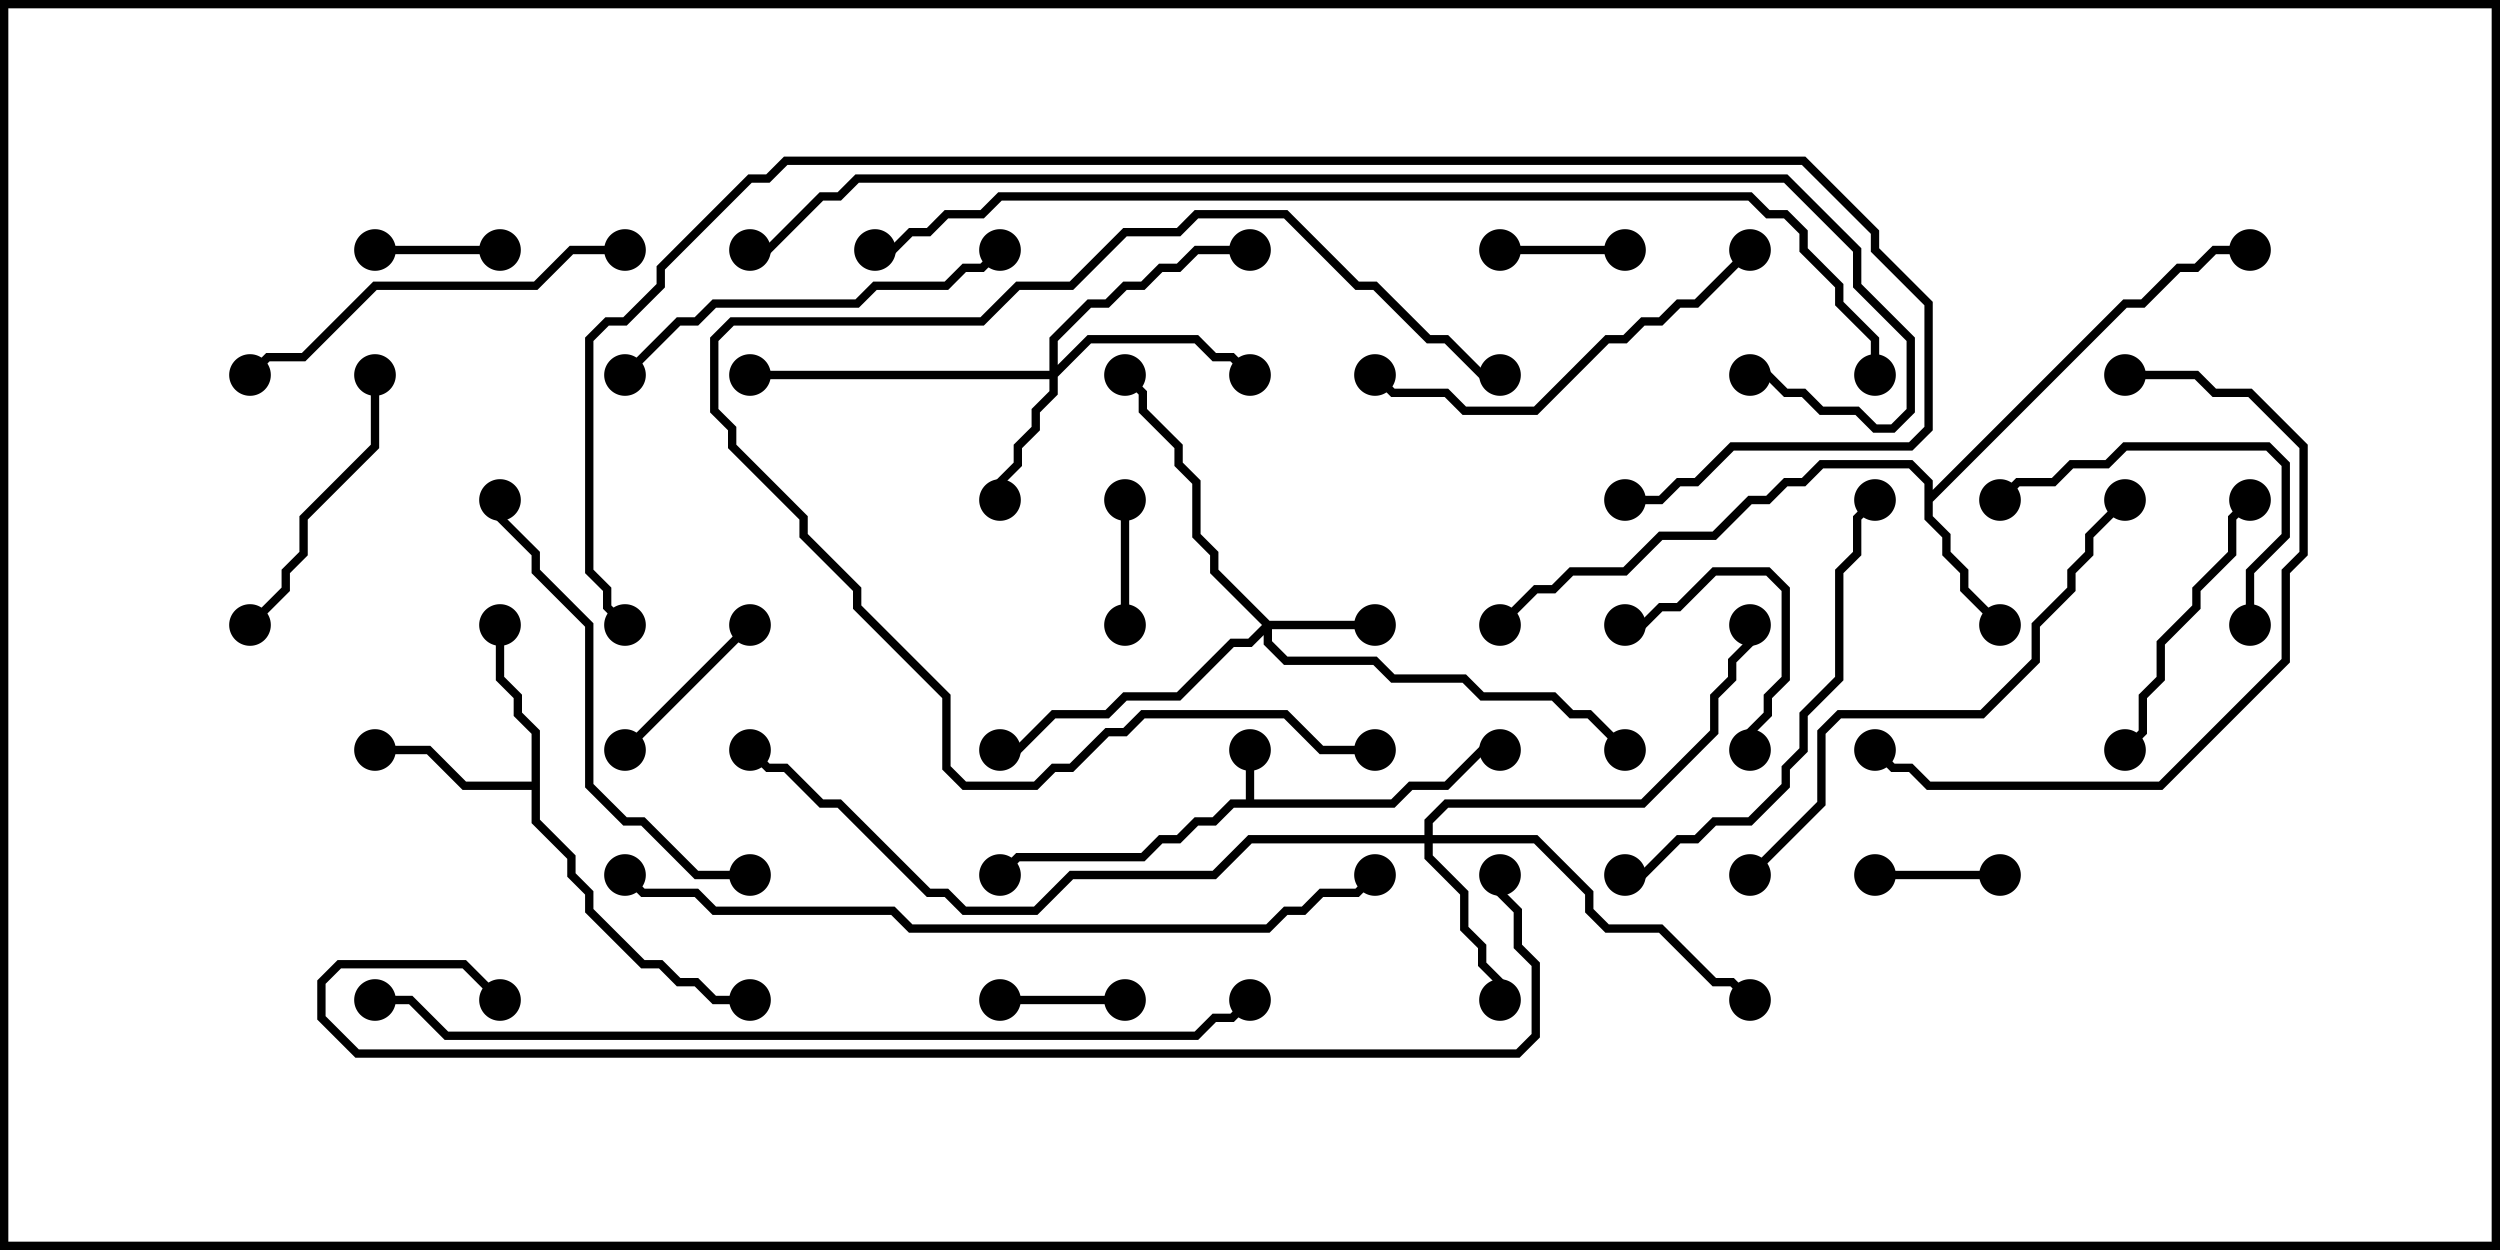 <svg version="1.1" width="30" height="15" xmlns="http://www.w3.org/2000/svg"><path d="M14.95,9.593L14.95,9L15.05,9L15.05,9.593L16.694,9.593L16.908,9.379L17.336,9.379L17.765,8.95L18,8.95L18,9.05L17.806,9.05L17.378,9.479L16.949,9.479L16.735,9.693L14.806,9.693L14.592,9.907L14.378,9.907L14.164,10.121L13.949,10.121L13.735,10.336L12.235,10.336L12.035,10.535L11.965,10.465L12.194,10.236L13.694,10.236L13.908,10.021L14.122,10.021L14.336,9.807L14.551,9.807L14.765,9.593z" stroke="none"/><path d="M23.093,5.806L22.908,5.621L21.878,5.621L21.664,5.836L21.449,5.836L21.235,6.05L21.021,6.05L20.592,6.479L19.949,6.479L19.521,6.907L18.878,6.907L18.664,7.121L18.449,7.121L18.035,7.535L17.965,7.465L18.408,7.021L18.622,7.021L18.836,6.807L19.479,6.807L19.908,6.379L20.551,6.379L20.979,5.95L21.194,5.95L21.408,5.736L21.622,5.736L21.836,5.521L22.949,5.521L23.193,5.765L23.193,5.879L25.479,3.593L25.694,3.593L26.122,3.164L26.336,3.164L26.551,2.95L27,2.95L27,3.05L26.592,3.05L26.378,3.264L26.164,3.264L25.735,3.693L25.521,3.693L23.193,6.021L23.193,6.194L23.407,6.408L23.407,6.622L23.621,6.836L23.621,7.051L24.035,7.465L23.965,7.535L23.521,7.092L23.521,6.878L23.307,6.664L23.307,6.449L23.093,6.235z" stroke="none"/><path d="M6.379,9.379L6.379,8.806L6.164,8.592L6.164,8.378L5.95,8.164L5.95,7.5L6.05,7.5L6.05,8.122L6.264,8.336L6.264,8.551L6.479,8.765L6.479,9.836L6.907,10.265L6.907,10.479L7.121,10.694L7.121,10.908L7.735,11.521L7.949,11.521L8.164,11.736L8.378,11.736L8.592,11.95L9,11.95L9,12.05L8.551,12.05L8.336,11.836L8.122,11.836L7.908,11.621L7.694,11.621L7.021,10.949L7.021,10.735L6.807,10.521L6.807,10.306L6.379,9.878L6.379,9.479L5.551,9.479L5.122,9.05L4.5,9.05L4.5,8.95L5.164,8.95L5.592,9.379z" stroke="none"/><path d="M15.235,7.45L16.5,7.45L16.5,7.55L15.264,7.55L15.264,7.694L15.449,7.879L16.521,7.879L16.735,8.093L17.592,8.093L17.806,8.307L18.664,8.307L18.878,8.521L19.092,8.521L19.535,8.965L19.465,9.035L19.051,8.621L18.836,8.621L18.622,8.407L17.765,8.407L17.551,8.193L16.694,8.193L16.479,7.979L15.408,7.979L15.164,7.735L15.164,7.621L15.021,7.764L14.806,7.764L14.164,8.407L13.521,8.407L13.306,8.621L12.664,8.621L12.235,9.05L12,9.05L12,8.95L12.194,8.95L12.622,8.521L13.265,8.521L13.479,8.307L14.122,8.307L14.765,7.664L14.979,7.664L15.144,7.5L14.521,6.878L14.521,6.664L14.307,6.449L14.307,5.806L14.093,5.592L14.093,5.378L13.664,4.949L13.664,4.735L13.465,4.535L13.535,4.465L13.764,4.694L13.764,4.908L14.193,5.336L14.193,5.551L14.407,5.765L14.407,6.408L14.621,6.622L14.621,6.836z" stroke="none"/><path d="M12.593,4.45L12.593,4.051L13.051,3.593L13.265,3.593L13.479,3.379L13.694,3.379L13.908,3.164L14.122,3.164L14.336,2.95L15,2.95L15,3.05L14.378,3.05L14.164,3.264L13.949,3.264L13.735,3.479L13.521,3.479L13.306,3.693L13.092,3.693L12.693,4.092L12.693,4.379L13.051,4.021L14.378,4.021L14.592,4.236L14.806,4.236L15.035,4.465L14.965,4.535L14.765,4.336L14.551,4.336L14.336,4.121L13.092,4.121L12.693,4.521L12.693,4.735L12.479,4.949L12.479,5.164L12.264,5.378L12.264,5.592L12.05,5.806L12.05,6L11.95,6L11.95,5.765L12.164,5.551L12.164,5.336L12.379,5.122L12.379,4.908L12.593,4.694L12.593,4.55L9,4.55L9,4.45z" stroke="none"/><path d="M17.093,10.021L17.093,9.836L17.336,9.593L19.694,9.593L20.521,8.765L20.521,8.336L20.736,8.122L20.736,7.908L20.95,7.694L20.95,7.5L21.05,7.5L21.05,7.735L20.836,7.949L20.836,8.164L20.621,8.378L20.621,8.806L19.735,9.693L17.378,9.693L17.193,9.878L17.193,10.021L18.449,10.021L19.121,10.694L19.121,10.908L19.306,11.093L19.949,11.093L20.592,11.736L20.806,11.736L21.035,11.965L20.965,12.035L20.765,11.836L20.551,11.836L19.908,11.193L19.265,11.193L19.021,10.949L19.021,10.735L18.408,10.121L17.193,10.121L17.193,10.265L17.621,10.694L17.621,11.122L17.836,11.336L17.836,11.551L18.05,11.765L18.05,12L17.95,12L17.95,11.806L17.736,11.592L17.736,11.378L17.521,11.164L17.521,10.735L17.093,10.306L17.093,10.121L15.021,10.121L14.592,10.55L12.878,10.55L12.449,10.979L11.551,10.979L11.336,10.764L11.122,10.764L10.051,9.693L9.836,9.693L9.408,9.264L9.194,9.264L8.965,9.035L9.035,8.965L9.235,9.164L9.449,9.164L9.878,9.593L10.092,9.593L11.164,10.664L11.378,10.664L11.592,10.879L12.408,10.879L12.836,10.45L14.551,10.45L14.979,10.021z" stroke="none"/><path d="M12,12.05L12,11.95L13.5,11.95L13.5,12.05z" stroke="none"/><path d="M24,10.45L24,10.55L22.5,10.55L22.5,10.45z" stroke="none"/><path d="M18,3.05L18,2.95L19.5,2.95L19.5,3.05z" stroke="none"/><path d="M6,2.95L6,3.05L4.5,3.05L4.5,2.95z" stroke="none"/><path d="M13.45,6L13.55,6L13.55,7.5L13.45,7.5z" stroke="none"/><path d="M7.535,9.035L7.465,8.965L8.965,7.465L9.035,7.535z" stroke="none"/><path d="M21.05,9L20.95,9L20.95,8.765L21.164,8.551L21.164,8.336L21.379,8.122L21.379,7.092L21.194,6.907L20.592,6.907L20.164,7.336L19.949,7.336L19.735,7.55L19.5,7.55L19.5,7.45L19.694,7.45L19.908,7.236L20.122,7.236L20.551,6.807L21.235,6.807L21.479,7.051L21.479,8.164L21.264,8.378L21.264,8.592L21.05,8.806z" stroke="none"/><path d="M26.965,5.965L27.035,6.035L26.836,6.235L26.836,6.664L26.407,7.092L26.407,7.306L25.979,7.735L25.979,8.164L25.764,8.378L25.764,8.806L25.535,9.035L25.465,8.965L25.664,8.765L25.664,8.336L25.879,8.122L25.879,7.694L26.307,7.265L26.307,7.051L26.736,6.622L26.736,6.194z" stroke="none"/><path d="M4.45,4.5L4.55,4.5L4.55,5.378L3.693,6.235L3.693,6.664L3.479,6.878L3.479,7.092L3.035,7.535L2.965,7.465L3.379,7.051L3.379,6.836L3.593,6.622L3.593,6.194L4.45,5.336z" stroke="none"/><path d="M27.05,7.5L26.95,7.5L26.95,6.836L27.379,6.408L27.379,5.592L27.194,5.407L25.521,5.407L25.306,5.621L24.878,5.621L24.664,5.836L24.235,5.836L24.035,6.035L23.965,5.965L24.194,5.736L24.622,5.736L24.836,5.521L25.265,5.521L25.479,5.307L27.235,5.307L27.479,5.551L27.479,6.449L27.05,6.878z" stroke="none"/><path d="M16.5,8.95L16.5,9.05L15.836,9.05L15.408,8.621L13.735,8.621L13.521,8.836L13.306,8.836L12.878,9.264L12.664,9.264L12.449,9.479L11.551,9.479L11.307,9.235L11.307,8.378L10.236,7.306L10.236,7.092L9.593,6.449L9.593,6.235L8.736,5.378L8.736,5.164L8.521,4.949L8.521,4.051L8.765,3.807L11.765,3.807L12.194,3.379L12.836,3.379L13.479,2.736L14.122,2.736L14.336,2.521L15.449,2.521L16.306,3.379L16.521,3.379L17.164,4.021L17.378,4.021L17.806,4.45L18,4.45L18,4.55L17.765,4.55L17.336,4.121L17.122,4.121L16.479,3.479L16.265,3.479L15.408,2.621L14.378,2.621L14.164,2.836L13.521,2.836L12.878,3.479L12.235,3.479L11.806,3.907L8.806,3.907L8.621,4.092L8.621,4.908L8.836,5.122L8.836,5.336L9.693,6.194L9.693,6.408L10.336,7.051L10.336,7.265L11.407,8.336L11.407,9.194L11.592,9.379L12.408,9.379L12.622,9.164L12.836,9.164L13.265,8.736L13.479,8.736L13.694,8.521L15.449,8.521L15.878,8.95z" stroke="none"/><path d="M20.965,2.965L21.035,3.035L20.378,3.693L20.164,3.693L19.949,3.907L19.735,3.907L19.521,4.121L19.306,4.121L18.449,4.979L17.551,4.979L17.336,4.764L16.694,4.764L16.465,4.535L16.535,4.465L16.735,4.664L17.378,4.664L17.592,4.879L18.408,4.879L19.265,4.021L19.479,4.021L19.694,3.807L19.908,3.807L20.122,3.593L20.336,3.593z" stroke="none"/><path d="M7.5,2.95L7.5,3.05L6.878,3.05L6.449,3.479L4.521,3.479L3.664,4.336L3.235,4.336L3.035,4.535L2.965,4.465L3.194,4.236L3.622,4.236L4.479,3.379L6.408,3.379L6.836,2.95z" stroke="none"/><path d="M7.535,4.535L7.465,4.465L8.122,3.807L8.336,3.807L8.551,3.593L10.265,3.593L10.479,3.379L11.336,3.379L11.551,3.164L11.765,3.164L11.965,2.965L12.035,3.035L11.806,3.264L11.592,3.264L11.378,3.479L10.521,3.479L10.306,3.693L8.592,3.693L8.378,3.907L8.164,3.907z" stroke="none"/><path d="M9,10.45L9,10.55L8.336,10.55L7.694,9.907L7.479,9.907L7.021,9.449L7.021,7.521L6.379,6.878L6.379,6.664L5.95,6.235L5.95,6L6.05,6L6.05,6.194L6.479,6.622L6.479,6.836L7.121,7.479L7.121,9.408L7.521,9.807L7.735,9.807L8.378,10.45z" stroke="none"/><path d="M25.5,4.55L25.5,4.45L26.378,4.45L26.592,4.664L27.021,4.664L27.693,5.336L27.693,6.664L27.479,6.878L27.479,7.949L25.949,9.479L23.122,9.479L22.908,9.264L22.694,9.264L22.465,9.035L22.535,8.965L22.735,9.164L22.949,9.164L23.164,9.379L25.908,9.379L27.379,7.908L27.379,6.836L27.593,6.622L27.593,5.378L26.979,4.764L26.551,4.764L26.336,4.55z" stroke="none"/><path d="M19.5,10.55L19.5,10.45L19.694,10.45L20.122,10.021L20.336,10.021L20.551,9.807L20.979,9.807L21.379,9.408L21.379,9.194L21.593,8.979L21.593,8.551L22.021,8.122L22.021,6.836L22.236,6.622L22.236,6.194L22.465,5.965L22.535,6.035L22.336,6.235L22.336,6.664L22.121,6.878L22.121,8.164L21.693,8.592L21.693,9.021L21.479,9.235L21.479,9.449L21.021,9.907L20.592,9.907L20.378,10.121L20.164,10.121L19.735,10.55z" stroke="none"/><path d="M21.035,10.535L20.965,10.465L21.807,9.622L21.807,8.765L22.051,8.521L23.765,8.521L24.379,7.908L24.379,7.479L24.807,7.051L24.807,6.836L25.021,6.622L25.021,6.408L25.465,5.965L25.535,6.035L25.121,6.449L25.121,6.664L24.907,6.878L24.907,7.092L24.479,7.521L24.479,7.949L23.806,8.621L22.092,8.621L21.907,8.806L21.907,9.664z" stroke="none"/><path d="M7.465,10.535L7.535,10.465L7.735,10.664L8.378,10.664L8.592,10.879L10.735,10.879L10.949,11.093L15.194,11.093L15.408,10.879L15.622,10.879L15.836,10.664L16.265,10.664L16.465,10.465L16.535,10.535L16.306,10.764L15.878,10.764L15.664,10.979L15.449,10.979L15.235,11.193L10.908,11.193L10.694,10.979L8.551,10.979L8.336,10.764L7.694,10.764z" stroke="none"/><path d="M4.5,12.05L4.5,11.95L4.949,11.95L5.378,12.379L14.336,12.379L14.551,12.164L14.765,12.164L14.965,11.965L15.035,12.035L14.806,12.264L14.592,12.264L14.378,12.479L5.336,12.479L4.908,12.05z" stroke="none"/><path d="M22.55,4.5L22.45,4.5L22.45,4.092L22.021,3.664L22.021,3.449L21.593,3.021L21.593,2.806L21.408,2.621L21.194,2.621L20.979,2.407L12.021,2.407L11.806,2.621L11.378,2.621L11.164,2.836L10.949,2.836L10.735,3.05L10.5,3.05L10.5,2.95L10.694,2.95L10.908,2.736L11.122,2.736L11.336,2.521L11.765,2.521L11.979,2.307L21.021,2.307L21.235,2.521L21.449,2.521L21.693,2.765L21.693,2.979L22.121,3.408L22.121,3.622L22.55,4.051z" stroke="none"/><path d="M6.035,11.965L5.965,12.035L5.551,11.621L4.092,11.621L3.907,11.806L3.907,12.194L4.306,12.593L18.194,12.593L18.379,12.408L18.379,11.592L18.164,11.378L18.164,10.949L17.95,10.735L17.95,10.5L18.05,10.5L18.05,10.694L18.264,10.908L18.264,11.336L18.479,11.551L18.479,12.449L18.235,12.693L4.265,12.693L3.807,12.235L3.807,11.765L4.051,11.521L5.592,11.521z" stroke="none"/><path d="M9,3.05L9,2.95L9.194,2.95L9.836,2.307L10.051,2.307L10.265,2.093L21.449,2.093L22.336,2.979L22.336,3.408L22.979,4.051L22.979,4.949L22.735,5.193L22.479,5.193L22.265,4.979L21.836,4.979L21.622,4.764L21.408,4.764L21.194,4.55L21,4.55L21,4.45L21.235,4.45L21.449,4.664L21.664,4.664L21.878,4.879L22.306,4.879L22.521,5.093L22.694,5.093L22.879,4.908L22.879,4.092L22.236,3.449L22.236,3.021L21.408,2.193L10.306,2.193L10.092,2.407L9.878,2.407L9.235,3.05z" stroke="none"/><path d="M19.5,6.05L19.5,5.95L19.908,5.95L20.122,5.736L20.336,5.736L20.765,5.307L22.908,5.307L23.093,5.122L23.093,3.664L22.45,3.021L22.45,2.806L21.622,1.979L9.449,1.979L9.235,2.193L9.021,2.193L7.979,3.235L7.979,3.449L7.521,3.907L7.306,3.907L7.121,4.092L7.121,6.836L7.336,7.051L7.336,7.265L7.535,7.465L7.465,7.535L7.236,7.306L7.236,7.092L7.021,6.878L7.021,4.051L7.265,3.807L7.479,3.807L7.879,3.408L7.879,3.194L8.979,2.093L9.194,2.093L9.408,1.879L21.664,1.879L22.55,2.765L22.55,2.979L23.193,3.622L23.193,5.164L22.949,5.407L20.806,5.407L20.378,5.836L20.164,5.836L19.949,6.05z" stroke="none"/><circle cx="15" cy="9" r="0.25" stroke-width="0" fill="#000" /><circle cx="18" cy="9" r="0.25" stroke-width="0" fill="#000" /><circle cx="12" cy="10.5" r="0.25" stroke-width="0" fill="#000" /><circle cx="24" cy="7.5" r="0.25" stroke-width="0" fill="#000" /><circle cx="27" cy="3" r="0.25" stroke-width="0" fill="#000" /><circle cx="18" cy="7.5" r="0.25" stroke-width="0" fill="#000" /><circle cx="4.5" cy="9" r="0.25" stroke-width="0" fill="#000" /><circle cx="6" cy="7.5" r="0.25" stroke-width="0" fill="#000" /><circle cx="9" cy="12" r="0.25" stroke-width="0" fill="#000" /><circle cx="16.5" cy="7.5" r="0.25" stroke-width="0" fill="#000" /><circle cx="13.5" cy="4.5" r="0.25" stroke-width="0" fill="#000" /><circle cx="12" cy="9" r="0.25" stroke-width="0" fill="#000" /><circle cx="19.5" cy="9" r="0.25" stroke-width="0" fill="#000" /><circle cx="12" cy="6" r="0.25" stroke-width="0" fill="#000" /><circle cx="15" cy="4.5" r="0.25" stroke-width="0" fill="#000" /><circle cx="15" cy="3" r="0.25" stroke-width="0" fill="#000" /><circle cx="9" cy="4.5" r="0.25" stroke-width="0" fill="#000" /><circle cx="18" cy="12" r="0.25" stroke-width="0" fill="#000" /><circle cx="21" cy="12" r="0.25" stroke-width="0" fill="#000" /><circle cx="21" cy="7.5" r="0.25" stroke-width="0" fill="#000" /><circle cx="9" cy="9" r="0.25" stroke-width="0" fill="#000" /><circle cx="12" cy="12" r="0.25" stroke-width="0" fill="#000" /><circle cx="13.5" cy="12" r="0.25" stroke-width="0" fill="#000" /><circle cx="24" cy="10.5" r="0.25" stroke-width="0" fill="#000" /><circle cx="22.5" cy="10.5" r="0.25" stroke-width="0" fill="#000" /><circle cx="18" cy="3" r="0.25" stroke-width="0" fill="#000" /><circle cx="19.5" cy="3" r="0.25" stroke-width="0" fill="#000" /><circle cx="6" cy="3" r="0.25" stroke-width="0" fill="#000" /><circle cx="4.5" cy="3" r="0.25" stroke-width="0" fill="#000" /><circle cx="13.5" cy="6" r="0.25" stroke-width="0" fill="#000" /><circle cx="13.5" cy="7.5" r="0.25" stroke-width="0" fill="#000" /><circle cx="7.5" cy="9" r="0.25" stroke-width="0" fill="#000" /><circle cx="9" cy="7.5" r="0.25" stroke-width="0" fill="#000" /><circle cx="21" cy="9" r="0.25" stroke-width="0" fill="#000" /><circle cx="19.5" cy="7.5" r="0.25" stroke-width="0" fill="#000" /><circle cx="27" cy="6" r="0.25" stroke-width="0" fill="#000" /><circle cx="25.5" cy="9" r="0.25" stroke-width="0" fill="#000" /><circle cx="4.5" cy="4.5" r="0.25" stroke-width="0" fill="#000" /><circle cx="3" cy="7.5" r="0.25" stroke-width="0" fill="#000" /><circle cx="27" cy="7.5" r="0.25" stroke-width="0" fill="#000" /><circle cx="24" cy="6" r="0.25" stroke-width="0" fill="#000" /><circle cx="16.5" cy="9" r="0.25" stroke-width="0" fill="#000" /><circle cx="18" cy="4.5" r="0.25" stroke-width="0" fill="#000" /><circle cx="21" cy="3" r="0.25" stroke-width="0" fill="#000" /><circle cx="16.5" cy="4.5" r="0.25" stroke-width="0" fill="#000" /><circle cx="7.5" cy="3" r="0.25" stroke-width="0" fill="#000" /><circle cx="3" cy="4.5" r="0.25" stroke-width="0" fill="#000" /><circle cx="7.5" cy="4.5" r="0.25" stroke-width="0" fill="#000" /><circle cx="12" cy="3" r="0.25" stroke-width="0" fill="#000" /><circle cx="9" cy="10.5" r="0.25" stroke-width="0" fill="#000" /><circle cx="6" cy="6" r="0.25" stroke-width="0" fill="#000" /><circle cx="25.5" cy="4.5" r="0.25" stroke-width="0" fill="#000" /><circle cx="22.5" cy="9" r="0.25" stroke-width="0" fill="#000" /><circle cx="19.5" cy="10.5" r="0.25" stroke-width="0" fill="#000" /><circle cx="22.5" cy="6" r="0.25" stroke-width="0" fill="#000" /><circle cx="21" cy="10.5" r="0.25" stroke-width="0" fill="#000" /><circle cx="25.5" cy="6" r="0.25" stroke-width="0" fill="#000" /><circle cx="7.5" cy="10.5" r="0.25" stroke-width="0" fill="#000" /><circle cx="16.5" cy="10.5" r="0.25" stroke-width="0" fill="#000" /><circle cx="4.5" cy="12" r="0.25" stroke-width="0" fill="#000" /><circle cx="15" cy="12" r="0.25" stroke-width="0" fill="#000" /><circle cx="22.5" cy="4.5" r="0.25" stroke-width="0" fill="#000" /><circle cx="10.5" cy="3" r="0.25" stroke-width="0" fill="#000" /><circle cx="6" cy="12" r="0.25" stroke-width="0" fill="#000" /><circle cx="18" cy="10.5" r="0.25" stroke-width="0" fill="#000" /><circle cx="9" cy="3" r="0.25" stroke-width="0" fill="#000" /><circle cx="21" cy="4.5" r="0.25" stroke-width="0" fill="#000" /><circle cx="19.5" cy="6" r="0.25" stroke-width="0" fill="#000" /><circle cx="7.5" cy="7.5" r="0.25" stroke-width="0" fill="#000" /><rect x="0" y="0" width="30" height="15" stroke-width="0.2" stroke="#000" fill="none" /></svg>